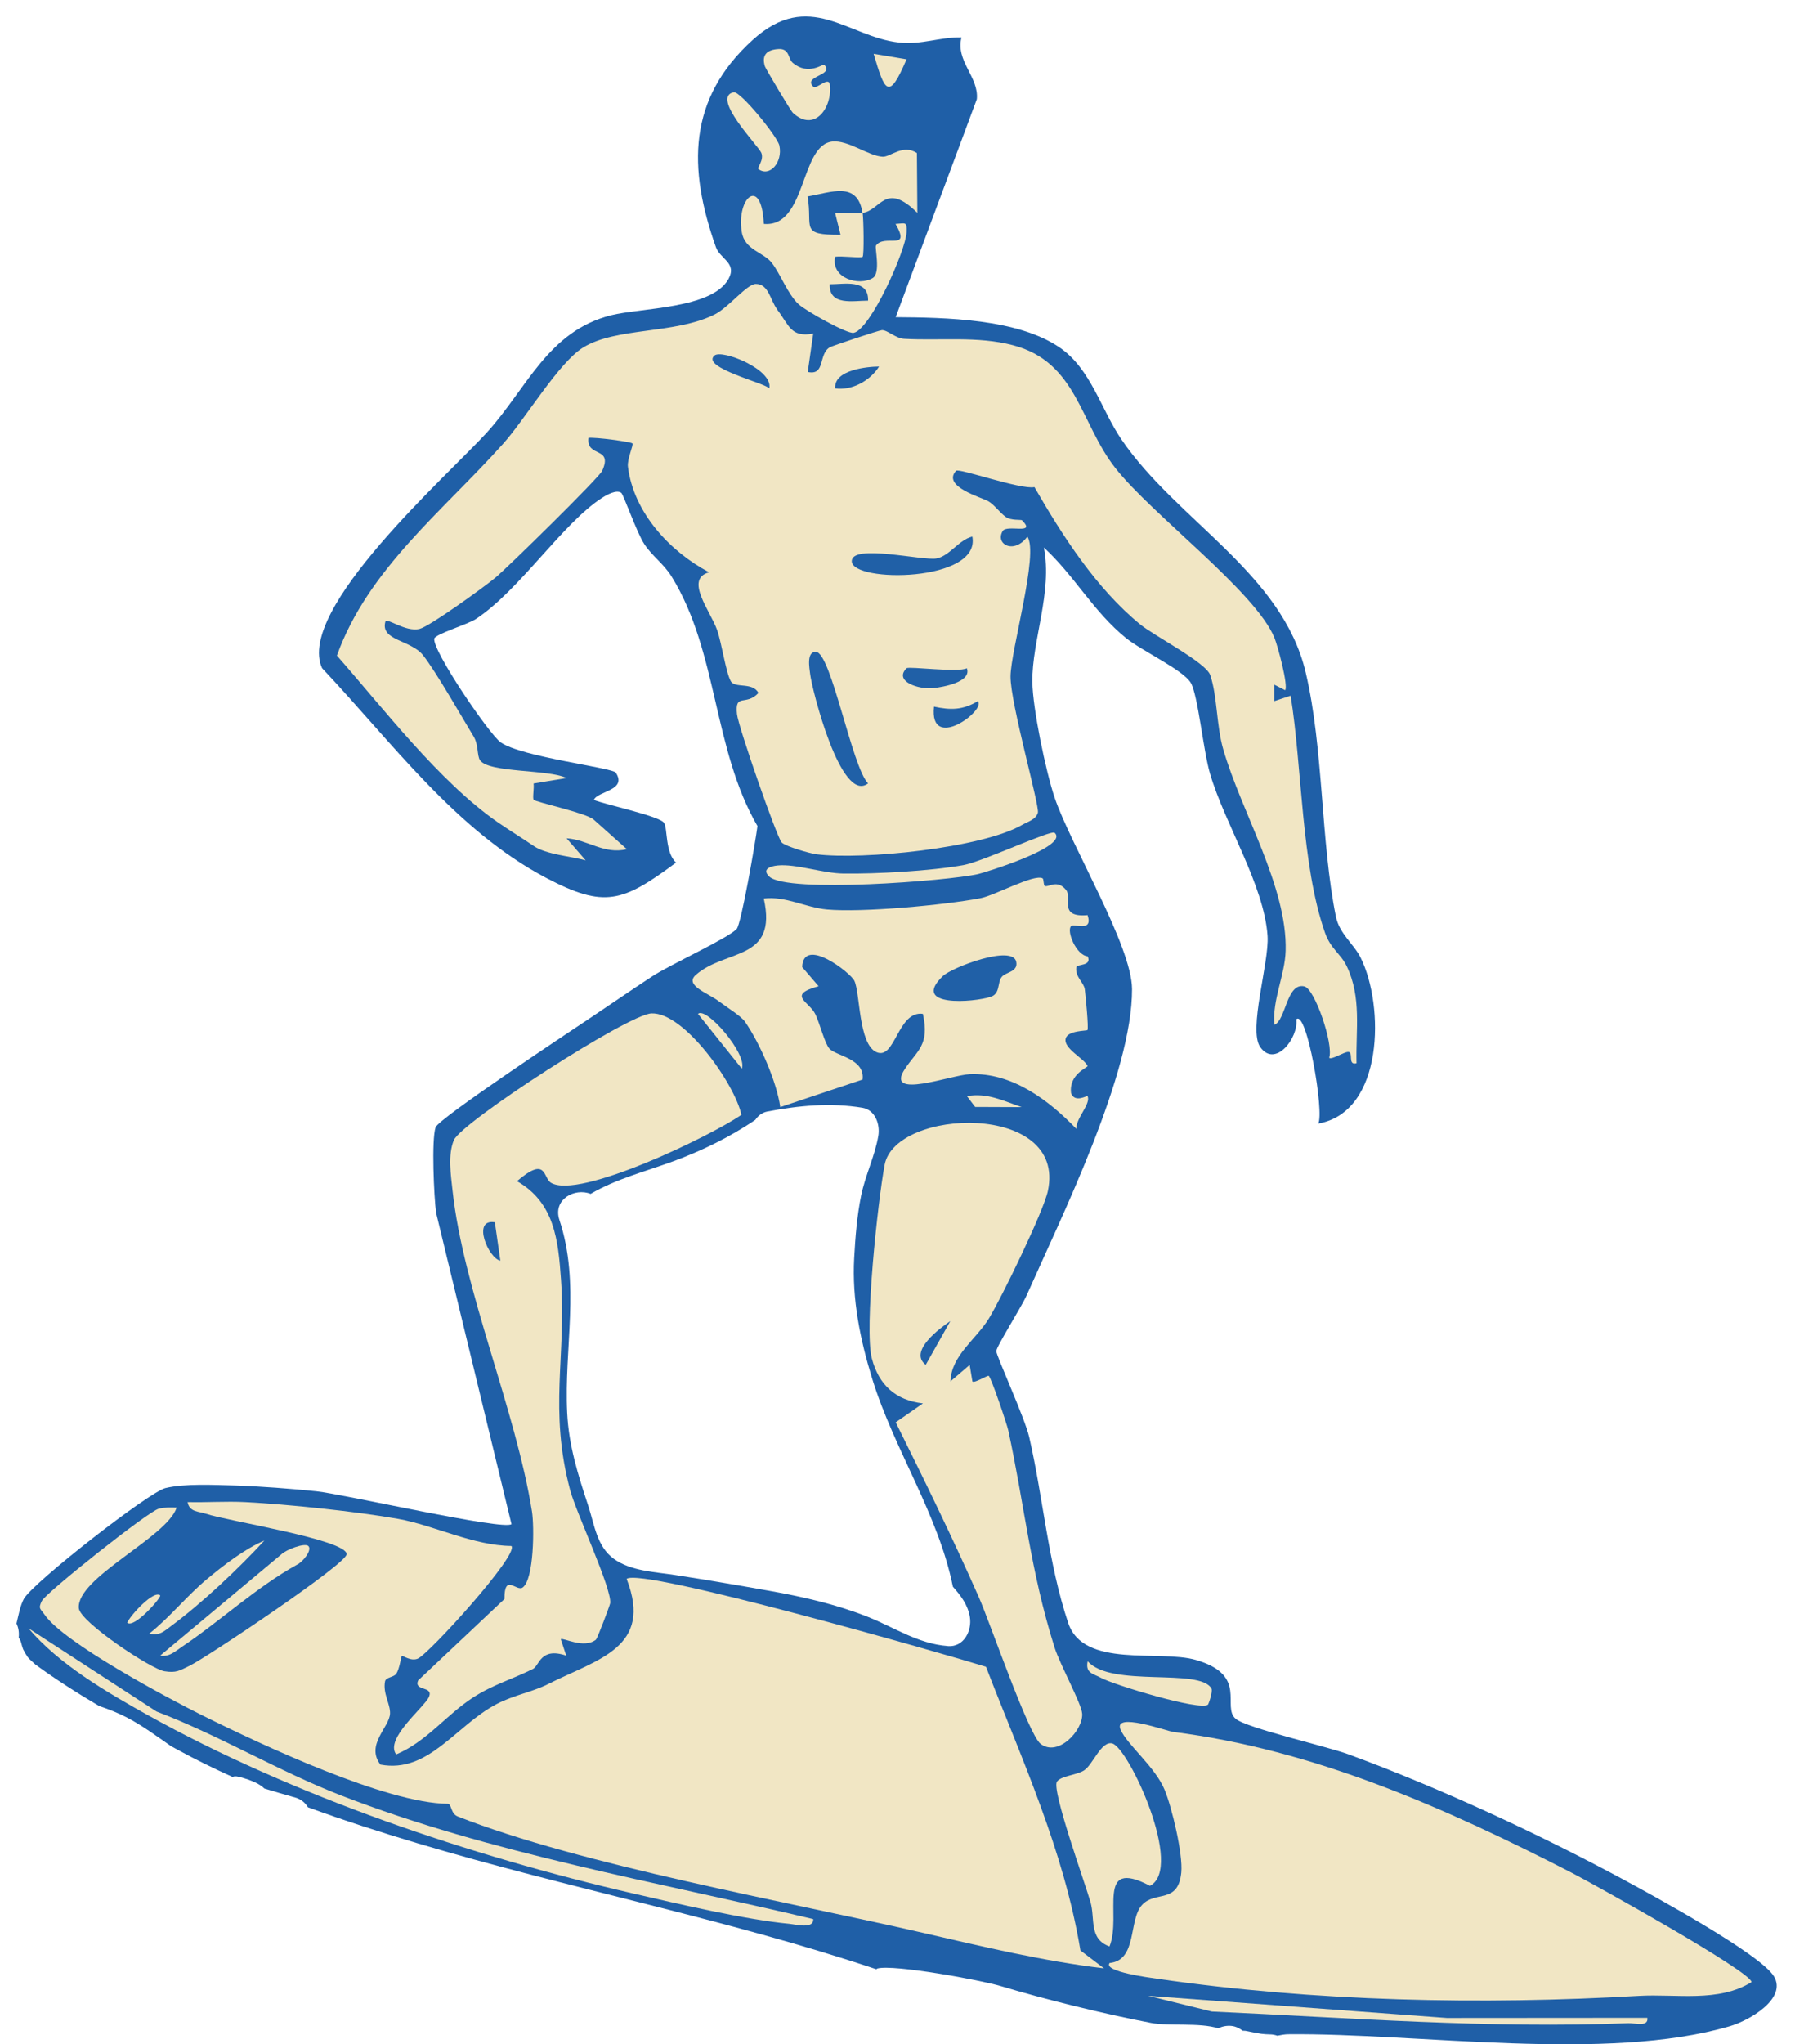 <?xml version="1.0" encoding="UTF-8"?><svg id="Layer_1" xmlns="http://www.w3.org/2000/svg" width="491.04" height="558.88" viewBox="0 0 491.04 558.88"><path d="M356.74,537.26c-4.09-3.65,12.84-5.73,13.49-7.49,3.36,3.2-12.81,8.1-13.49,7.49Z"/><path d="M344.71,529.78l-13.5,5.98c.37-6.51,8.71-6.27,13.5-5.98Z"/><path d="M485.27,540.31c-3.61-6.06-33.11-22.11-41.12-26.43-23.4-12.62-50.34-25.11-75.28-34.27-5.91-2.17-27.81-7.17-30.82-9.7-3.97-3.33,3.55-11.91-10.9-16.1-9.97-2.89-30.74,2.4-34.93-10.1-5.53-16.51-6.81-34.06-10.67-50.83-1.22-5.29-9.02-22.23-9-23.49.01-1.25,6.9-12.12,8.27-15.2,9.76-21.98,28.94-60.74,28.86-83.77-.04-11.88-16.85-39.49-21.2-52.43-2.39-7.11-5.98-24.29-6.07-31.57-.14-11.27,5.56-24.55,3.14-36.73,8.29,7.56,13.52,17.51,22.49,24.76,4.33,3.5,15.72,8.74,17.74,12.28,1.96,3.44,3.36,18.38,5.23,24.77,4.03,13.72,14.82,30.51,15.74,44.4.48,7.24-5.34,25.62-2,30.36,4.1,5.8,10.52-2.53,9.86-7.58,2.85-2.81,7.73,25.66,6,28.49,17.96-3.12,18.15-32.18,11.61-45.34-1.86-3.74-5.82-6.56-6.77-11.23-4.18-20.56-3.35-45.95-8.26-66.74-6.43-27.22-35.18-41.44-50.37-63.66-5.61-8.22-8.38-19.3-16.87-25.14-11.57-7.96-31.32-8.24-44.93-8.35l22.2-59.59c.59-6.08-5.88-10.44-4.19-16.9-6.04-.11-10.87,2.08-17.12,1.4-13.93-1.52-24.51-14.75-40-.71-17.76,16.11-17.77,34.96-10.06,56.68,1.13,3.19,5.83,4.29,3.45,8.65-4.49,8.22-24.06,7.91-32.14,9.95-17.3,4.37-22.98,19.95-33.97,32.05-10.36,11.41-52.38,48.42-45.09,64.42,18.88,19.97,36.5,44.31,61.29,57.34,15.99,8.4,20.93,6.65,35.54-4.16-2.98-2.81-2.28-9.21-3.25-10.85-1.09-1.86-16.03-5-19.22-6.3.92-2.43,9.23-2.55,5.99-7.46-.9-1.36-25.84-4.27-31.5-8.29-3.19-2.27-18.69-25.09-18.15-28.33.21-1.25,9.1-3.87,11.39-5.38,11.95-7.87,23.68-26.13,34.44-33.08,1.4-.9,4-2.35,5.31-1.42.63.44,4.17,10.7,6.29,13.98,2.18,3.35,5.3,5.35,7.53,8.97,12.71,20.66,11.21,47.01,23.45,68.16-.48,3.91-4.44,26.88-5.7,28.15-2.66,2.68-18.09,9.67-23.09,12.94-5.82,3.8-11.89,7.99-17.96,12.04-5.23,3.49-40.49,26.83-41.3,29.23-1.16,3.39-.45,18.97.14,23.36l20.62,85.12c-1.99,1.84-45.9-8.18-53.31-8.97-6.19-.66-16.26-1.43-22.43-1.59-5.7-.14-13.55-.58-18.93.71-4.51,1.08-36.31,25.88-38.73,30.29-.96,1.76-1.46,4.44-2.01,6.74.57,1.19.76,2.51.6,3.83.34.49.61,1.02.73,1.62.11.54.31,1.05.48,1.57.37.76.8,1.49,1.29,2.19.63.74,1.39,1.35,2.09,2.01,5.59,4.07,11.44,7.8,17.42,11.32,2.59.88,5.15,1.87,7.59,3.14,4.29,2.23,8.12,5.1,12.07,7.84.64.35,1.29.7,1.93,1.05,4.88,2.67,9.88,5.1,14.95,7.39.28-.21.76-.29,1.79-.03,3.61.94,5.73,2.02,6.87,3.17,2.8.86,5.62,1.67,8.44,2.47,1.7.48,2.78,1.49,3.48,2.66,9.8,3.57,19.74,6.78,29.68,9.75,41.66,12.47,84.58,20.71,125.83,34.53.08-.08.16-.18.26-.21,4.54-1.18,28.3,3.17,33.89,4.85,11.6,3.49,27.7,7.5,41,10.04,4.91.94,13.22-.17,18.38,1.47,1.31-.69,3.06-.88,4.44-.5.79.22,1.54.63,2.2,1.15.26.03.52,0,.78.04,1.44.29,2.88.57,4.33.81.78.08,1.57.16,2.35.16.72,0,1.4.13,2.04.36,1.13-.23,2.17-.39,2.93-.4,35.68-.36,87.21,7.69,120.89-2.21,5.28-1.55,15.68-7.5,12.04-13.62ZM259.3,450.01c-8.21-.6-14.78-5.19-22.26-8.12-8.4-3.29-17.35-5.34-26.21-6.92-8.71-1.55-17.5-3.06-26.23-4.4-5.47-.84-12.02-1.05-16.67-4.4-4.7-3.39-5.32-9.4-7.02-14.54-2.78-8.4-5.3-16.4-5.75-25.32-.89-17.76,3.66-35.37-2.12-52.77-1.88-5.66,4.19-8.88,8.53-7.15,7.04-4.12,14.86-6.08,22.47-8.86,7.86-2.88,15.65-6.66,22.59-11.38.76-1.13,1.85-1.99,3.29-2.27,8.66-1.64,17.23-2.47,25.98-1.03,3.59.59,4.9,4.65,4.37,7.7-.96,5.58-3.55,10.7-4.69,16.27-1.14,5.54-1.6,11.45-1.91,17.09-.63,11.3,1.64,22.37,4.96,33.12,5.98,19.32,18.04,36.9,22.04,56.75,2.17,2.44,4.11,4.97,4.65,8.32.59,3.69-1.59,8.25-6.04,7.93Z" style="fill:#1f5fa7;"/><path d="M139.9,422.65c2.24,2.21-22.45,29.41-25.59,30.79-1.87.83-4.17-.88-4.35-.74-.29.22-.6,3.46-1.57,4.9-.64.95-2.83.9-3.06,2.06-.64,3.3,1.48,6.22,1.37,8.81-.16,3.75-6.76,8.54-2.63,13.96,13.21,2.47,20.58-10.71,31.79-16.57,4.71-2.46,9.71-3.26,14.06-5.45,13.6-6.86,28.82-9.92,21.5-28.76,3.87-3.28,87.3,20.6,98.3,24.02,9.87,25.5,21.28,50.12,25.84,77.56l6.46,4.89c-16.68-1.97-33.21-5.95-49.55-9.71-37.13-8.54-93.4-18.5-127.25-31.81-1.98-.78-1.64-3.45-2.71-3.46-16.92-.18-50.63-15.96-67.22-24.21-9.46-4.7-37.89-19.87-43.09-27.49-1.08-1.59-1.86-1.59-.75-3.77,1.16-2.29,29.05-24.44,31.94-25.19,1.61-.42,3.29-.38,4.93-.31-2.68,8.19-27.42,19.11-26.76,27.48.3,3.77,19.71,16.63,23.39,17.24,3.32.55,4.18-.2,6.89-1.48,4.45-2.11,43-27.87,42.99-30.51,0-3.98-32.55-9.04-38.46-11.05-1.97-.67-4.58-.43-5.05-3.19,5.22.13,10.51-.27,15.75,0,11.76.61,30.39,2.54,41.93,4.6,9.75,1.75,20.43,7.29,30.9,7.39Z" style="fill:#f1e6c4;"/><path d="M303.53,536.66c7.69-.76,5.09-11.73,8.9-15.89,3.62-3.94,9.87-.16,10.72-8.86.49-5.01-2.57-17.79-4.55-22.58-2.62-6.33-10.27-12.33-12.05-16.46-2.15-4.98,12.7.4,14.4.62,38.44,4.85,74.29,20.66,108.72,38.36,6.37,3.27,49.31,27.13,49.48,30.03-9.03,5.63-20.7,3.19-30.73,3.77-43.2,2.49-88.91,1.57-131.94-4.7-1.83-.27-14.7-1.91-12.95-4.28Z" style="fill:#f1e6c4;"/><path d="M222.46,524.65c.22,2.81-4.86,1.45-6.55,1.29-12.05-1.13-30.53-5.48-42.75-8.29-44.21-10.17-93.19-26.72-132.8-48.8-11.2-6.24-24.27-13.87-32.57-23.69l35.02,22.74c17.22,6.55,33.45,16.36,50.56,22.98,40.95,15.86,86.43,23.64,129.09,33.77Z" style="fill:#f1e6c4;"/><path d="M450.65,551.64c.35,2.61-3.41,1.41-5.23,1.48-38.05,1.51-76.03-1.46-113.92-3.19l-17.45-4.29,81.75,6.05,54.85-.04Z" style="fill:#f1e6c4;"/><path d="M84.34,422.65c1.19,1.09-1.6,4.47-3.11,5.12-11.13,6.16-21.22,15.61-31.53,22.49-1.83,1.22-3.41,2.81-5.88,2.36l33.11-27.65c1.31-1.32,6.4-3.24,7.41-2.32Z" style="fill:#f1e6c4;"/><path d="M330.44,466.04c-2.18,1.73-25.78-5.43-29.23-7.33-2.09-1.15-4.37-1.23-3.67-4.56,6.4,7.32,30.67,1.74,33.86,7.47.45.81-.79,4.29-.97,4.43Z" style="fill:#f1e6c4;"/><path d="M72.34,421.16c-7.14,7.72-16.99,17.04-25.44,23.31-2.04,1.51-3.16,2.77-6.08,2.16,5.66-4.48,10.3-10.36,15.81-14.94,4.42-3.68,10.4-8.32,15.72-10.53Z" style="fill:#f1e6c4;"/><path d="M43.82,436.16c.48.42-7.09,9.15-9.01,7.47.72-1.88,7.23-9.03,9.01-7.47Z" style="fill:#f1e6c4;"/><path d="M303.51,532.13c-5.7-2.04-3.9-7.58-5.18-12.06-1.44-5.06-10.74-30.82-9.19-32.99,1.15-1.63,5.46-1.76,7.46-3.11,2.46-1.66,4.65-8.08,7.66-7.33,4.47,1.12,19.76,34.11,10.32,38.92-15.09-7.87-7.58,7.98-11.07,16.57Z" style="fill:#f1e6c4;"/><path d="M288.51,227.68c4.08,3.78-19.27,10.91-20.96,11.29-8.26,1.87-52.24,5.27-57.1.68-2.09-1.98.16-2.83,2.28-3.04,5.02-.49,12.26,2.13,17.99,2.21,9.09.12,23.95-.7,32.85-2.31,5.21-.94,23.96-9.72,24.93-8.83Z" style="fill:#f1e6c4;"/><path d="M216.91,17.22c4.28,3.55,8.22.17,8.55.49,3,2.92-5.95,3.05-2.98,5.99.84.84,4.1-2.79,4.51-.72.86,6.33-4.13,13.44-10.14,7.82-.54-.51-7.39-11.97-7.61-12.67-.93-3.04.48-4.54,3.76-4.72,3.06-.16,2.54,2.68,3.91,3.81Z" style="fill:#f1e6c4;"/><path d="M207.45,46.19c-.41-.31,1.62-2.41.82-4.4-.78-1.92-13.94-15.23-7.55-16.57,1.78-.37,11.98,12.12,12.49,14.58.96,4.63-2.72,8.72-5.76,6.4Z" style="fill:#f1e6c4;"/><path d="M247.99,16.22c-4.9,11.55-5.95,8.81-9-1.51l9,1.51Z" style="fill:#f1e6c4;"/><path d="M202.93,292.16l-11.99-14.98c2.26-2.11,13.61,11.07,11.99,14.98Z" style="fill:#f1e6c4;"/><path d="M279.5,302.68l-12.74-.05-2.25-2.96c5.67-.97,9.9,1.29,14.99,3.01Z" style="fill:#f1e6c4;"/><path d="M212.58,84.6c3.31,4.27,3.64,7.74,9.89,6.61l-1.5,10.48c4.89,1.06,2.85-4.84,6.01-6.73.65-.39,13.52-4.67,14.28-4.7,1.47-.06,3.75,2.24,6.06,2.37,9.93.56,20.02-.8,29.77,1.75,17.52,4.59,18.31,21.16,27.99,33.53,9.92,12.69,38.38,33.81,43.56,46.47.93,2.28,3.82,13.04,2.93,14.31l-2.98-1.52v4.51s4.48-1.49,4.48-1.49c3.17,19.67,2.87,46.25,9.41,64.85,1.53,4.35,4.31,5.74,5.92,9.09,4.12,8.58,2.46,17.33,2.69,26.54-2.55.69-.71-3.14-2.31-3.09-1.26.04-4.59,2.28-5.17,1.59,1.25-3.62-3.92-18.82-6.78-19.49-4.9-1.15-5.05,9.3-8.22,10.49-.59-6.85,2.9-13.56,3.09-20.23.49-17.47-12.07-37.84-17.06-55.05-1.91-6.57-1.62-14.68-3.58-20.36-1.18-3.42-15.31-10.68-19.2-13.87-11.98-9.81-21.21-24.17-28.88-37.49-3.68.78-20.7-5.27-21.44-4.46-3.97,4.34,7.15,7.3,8.88,8.36,1.74,1.06,2.95,2.99,4.78,4.3,1.34.96,4.15.66,4.35.85,4.19,4.17-4.13,1.03-5.27,2.98-2.13,3.63,3.19,6.43,6.76,1.5,3.22,4.53-4.57,31.14-4.6,38.25-.03,7.39,8.01,35.43,7.48,37.25-.54,1.86-2.78,2.44-4.29,3.31-11.07,6.38-43.58,9.63-56.24,8.05-1.89-.24-8.47-2.15-9.54-3.22-1.31-1.32-11.88-31.65-12.24-35.1-.62-5.93,2.43-2.08,5.86-5.79-1.54-3.07-6.42-1.18-7.56-3.23-1.36-2.44-2.47-10.36-3.73-13.96-1.84-5.24-9.04-13.95-2.19-15.8-10.73-5.66-20.67-16.33-22.21-28.86-.26-2.13,1.6-5.95,1.21-6.38s-10.15-1.76-12.01-1.5c-.66,5.49,6.81,2.25,3.76,8.99-.85,1.89-25.82,26.39-29.27,29.26-3.11,2.59-17.9,13.27-20.68,13.96-3.89.97-9.03-3.22-9.37-1.97-1.44,5.19,7,4.96,10.32,9.19,3.59,4.57,10.36,16.5,13.83,22.21,1.35,2.23.91,5.26,1.74,6.47,2.39,3.51,18.81,2.45,23.66,4.88l-9.01,1.49c.2,1.24-.34,4,.03,4.44.55.67,14.23,3.56,16.39,5.4l9.11,8.13c-6.32,1.49-10.62-2.61-16.5-2.98l5.22,6.02c-4.06-1.12-10.79-1.59-14.14-3.88-3.22-2.2-6.72-4.32-9.95-6.56-16.01-11.12-31.3-31.17-43.96-45.54,8.53-23.73,29.21-39.68,45.56-58.01,6.06-6.79,15.1-22.08,21.8-26.21,9.12-5.61,25.04-3.58,35.98-9.04,3.82-1.91,8.81-8.34,11.26-8.34,3.57,0,3.93,4.49,5.87,6.98Z" style="fill:#f1e6c4;"/><path d="M237.48,214.16c-7.43,5.79-15.38-25.75-15.86-29.91-.19-1.66-1.06-6.12,1.59-6.04,4.15.12,9.86,31.53,14.26,35.95Z" style="fill:#2060a7;"/><path d="M265.99,146.69c2.4,12.5-32.87,12.69-32.98,6.75-.09-4.88,19.46-.05,23.2-.77,3.59-.69,6.06-5.08,9.78-5.98Z" style="fill:#2060a7;"/><path d="M264.49,182.69c1.42,3.82-6.78,5.15-8.99,5.41-4.28.5-11.05-1.87-7.51-5.41.58-.58,14.16,1.24,16.5,0Z" style="fill:#2060a7;"/><path d="M210.44,106.19c-.88-1.4-18.83-5.69-14.99-8.99,2.07-1.78,16.17,3.85,14.99,8.99Z" style="fill:#2060a7;"/><path d="M255.5,193.19c4.54.97,7.89.97,11.99-1.51,2.45,2.44-13.34,14.12-11.99,1.51Z" style="fill:#2060a7;"/><path d="M240.48,100.21c-2.43,3.86-7.38,6.62-12,5.98-.45-5.11,8.83-5.96,12-5.98Z" style="fill:#2060a7;"/><path d="M150.7,323.33c-2.2-1.36-1.07-7.42-9.27-.42,10.23,5.85,11.28,16.04,12.04,26.93,1.48,21.12-3.37,35.45,2.49,57.51,1.62,6.12,11.41,26.87,10.97,30.93-.06.53-3.5,9.68-3.93,10.01-3.35,2.56-8.94-.68-9.59-.14l1.49,4.48c-7.09-2.4-7.34,2.74-9.08,3.62-5.32,2.68-10.91,4.28-16.32,7.76-7.5,4.83-12.71,12.08-21.12,15.63-3.23-4.33,7.77-12.91,8.98-15.77,1.27-3.01-4.24-1.45-2.98-4.46l23.62-22.26c-.05-7.18,3.28-1.96,4.97-3.14,3.15-2.2,3.2-16.78,2.56-20.76-4.44-27.82-18.78-60.54-21.73-87.75-.46-4.28-1.33-9.77.36-13.8,2.06-4.89,47.62-34.4,54.06-34.65,8.89-.34,22.68,19.06,24.61,27.72-8.1,5.65-44.49,23.29-52.13,18.56Z" style="fill:#f1e6c4;"/><path d="M135.37,334.16l1.51,10.49c-3.2-.53-7.93-11.55-1.51-10.49Z" style="fill:#2060a7;"/><path d="M260.01,377.65l5.25-4.49.75,4.51c.48.59,4.17-1.74,4.47-1.53.65.46,4.95,13.11,5.35,14.94,4.44,20.44,6.04,38.39,12.66,59.34,1.48,4.67,7.4,15.36,7.55,18.11.25,4.51-6.57,11.91-11.38,8.22-3.32-2.54-13.83-33.16-16.9-40.12-7.09-16.06-14.93-32.06-22.73-47.79l7.45-5.17c-7.47-.84-12.09-5.06-13.98-12.29-2.13-8.13,1.65-43.05,3.5-52.94,2.92-15.55,49.84-17.22,44.66,7.13-1.2,5.66-12.62,29.11-16.13,34.87-3.53,5.78-10.29,10.1-10.53,17.21Z" style="fill:#f1e6c4;"/><path d="M259.98,361.16l-6.74,11.97c-4.81-3.66,3.99-10.11,6.74-11.97Z" style="fill:#2060a7;"/><path d="M285.22,240.14c.33.17.21,1.85.58,2.05.96.52,3.41-1.95,5.86,1.16,1.7,2.15-2.24,7.54,5.86,6.84,1.57,4.82-3.75,2.21-4.51,2.99-1.33,1.35,1.42,8.01,4.52,8.26,1.31,2.78-2.99,2.04-3.1,3.02-.31,2.69,2.07,4.14,2.32,5.99.18,1.37,1.12,10.75.73,11.16-.25.27-5.39.06-5.96,2.33-.67,2.7,5.13,5.46,5.99,7.48.18.43-5.19,2.16-4.5,7.47,1.02,2.72,4.38.57,4.49.77,1.09,2.01-3.41,6.34-3.01,9-7.55-7.85-17.62-15.5-29.2-15-5.07.22-23.36,7.11-17.77-1.39,3.39-5.15,6.85-6.48,4.94-15.1-6.94-.91-7.53,12.78-12.72,10.46-4.9-2.19-4.42-16.13-6.02-19.49-1.06-2.23-13.97-12.27-14.28-3.75l4.5,5.24c-8.81,2.4-2.54,4.18-.88,7.66,1.2,2.51,2.51,7.82,3.79,9.34,1.72,2.06,9.85,2.73,9.11,8.51l-22.51,7.52c-1-7.01-5.6-17.5-9.68-23.38-1.03-1.49-5.18-4.06-7.21-5.6-2.88-2.18-9.44-4.3-6.21-7.15,8.15-7.18,22.44-3.7,18.59-20.88,6.05-.72,11.46,2.47,17.28,2.99,9.75.87,32.01-1.2,41.94-3.07,3.99-.75,14.63-6.7,17.05-5.45Z" style="fill:#f1e6c4;"/><path d="M273.99,267.14c-1.17,1.56-.36,4.49-2.9,5.35-4.65,1.58-22.1,2.92-13.16-5.64,2.49-2.39,19.09-8.7,20.07-3.91.58,2.82-2.94,2.77-4.01,4.2Z" style="fill:#2060a7;"/><path d="M235.98,58.2c.27,1.7.43,11.58,0,12.01s-5.85-.32-7.51,0c-1.23,5.87,6.53,8.1,10.29,5.79,2.23-1.37.49-8.32.87-8.86,2.34-3.34,9.76,1.73,5.35-5.92,2.71-.15,3.17-.75,3.03,2.24-.25,5.16-9.93,26.67-14.49,27.54-1.82.35-13.19-6.09-15.05-7.82-3.06-2.85-4.93-8.28-7.38-11.37-2.3-2.91-7.4-3.44-8.18-8.44-1.47-9.48,5.43-15.28,6.04-2.16,11.78,1.04,9.81-21.62,18.79-22.52,4.32-.43,9.94,4.02,13.76,4.16,2.09.08,5.52-3.55,9.33-1.01l.12,16.36c-8.81-8.74-10.05-.6-15,0-1.41-8.8-8.56-5.57-15.03-4.49,1.48,8.5-2.36,10.55,9.02,10.48l-1.49-5.98c2.45-.24,5.07.28,7.51-.01Z" style="fill:#f1e6c4;"/><path d="M237.47,82.19c-3.96-.03-10.67,1.54-10.49-4.48,3.96.03,10.67-1.54,10.49,4.48Z" style="fill:#2060a7;"/></svg>